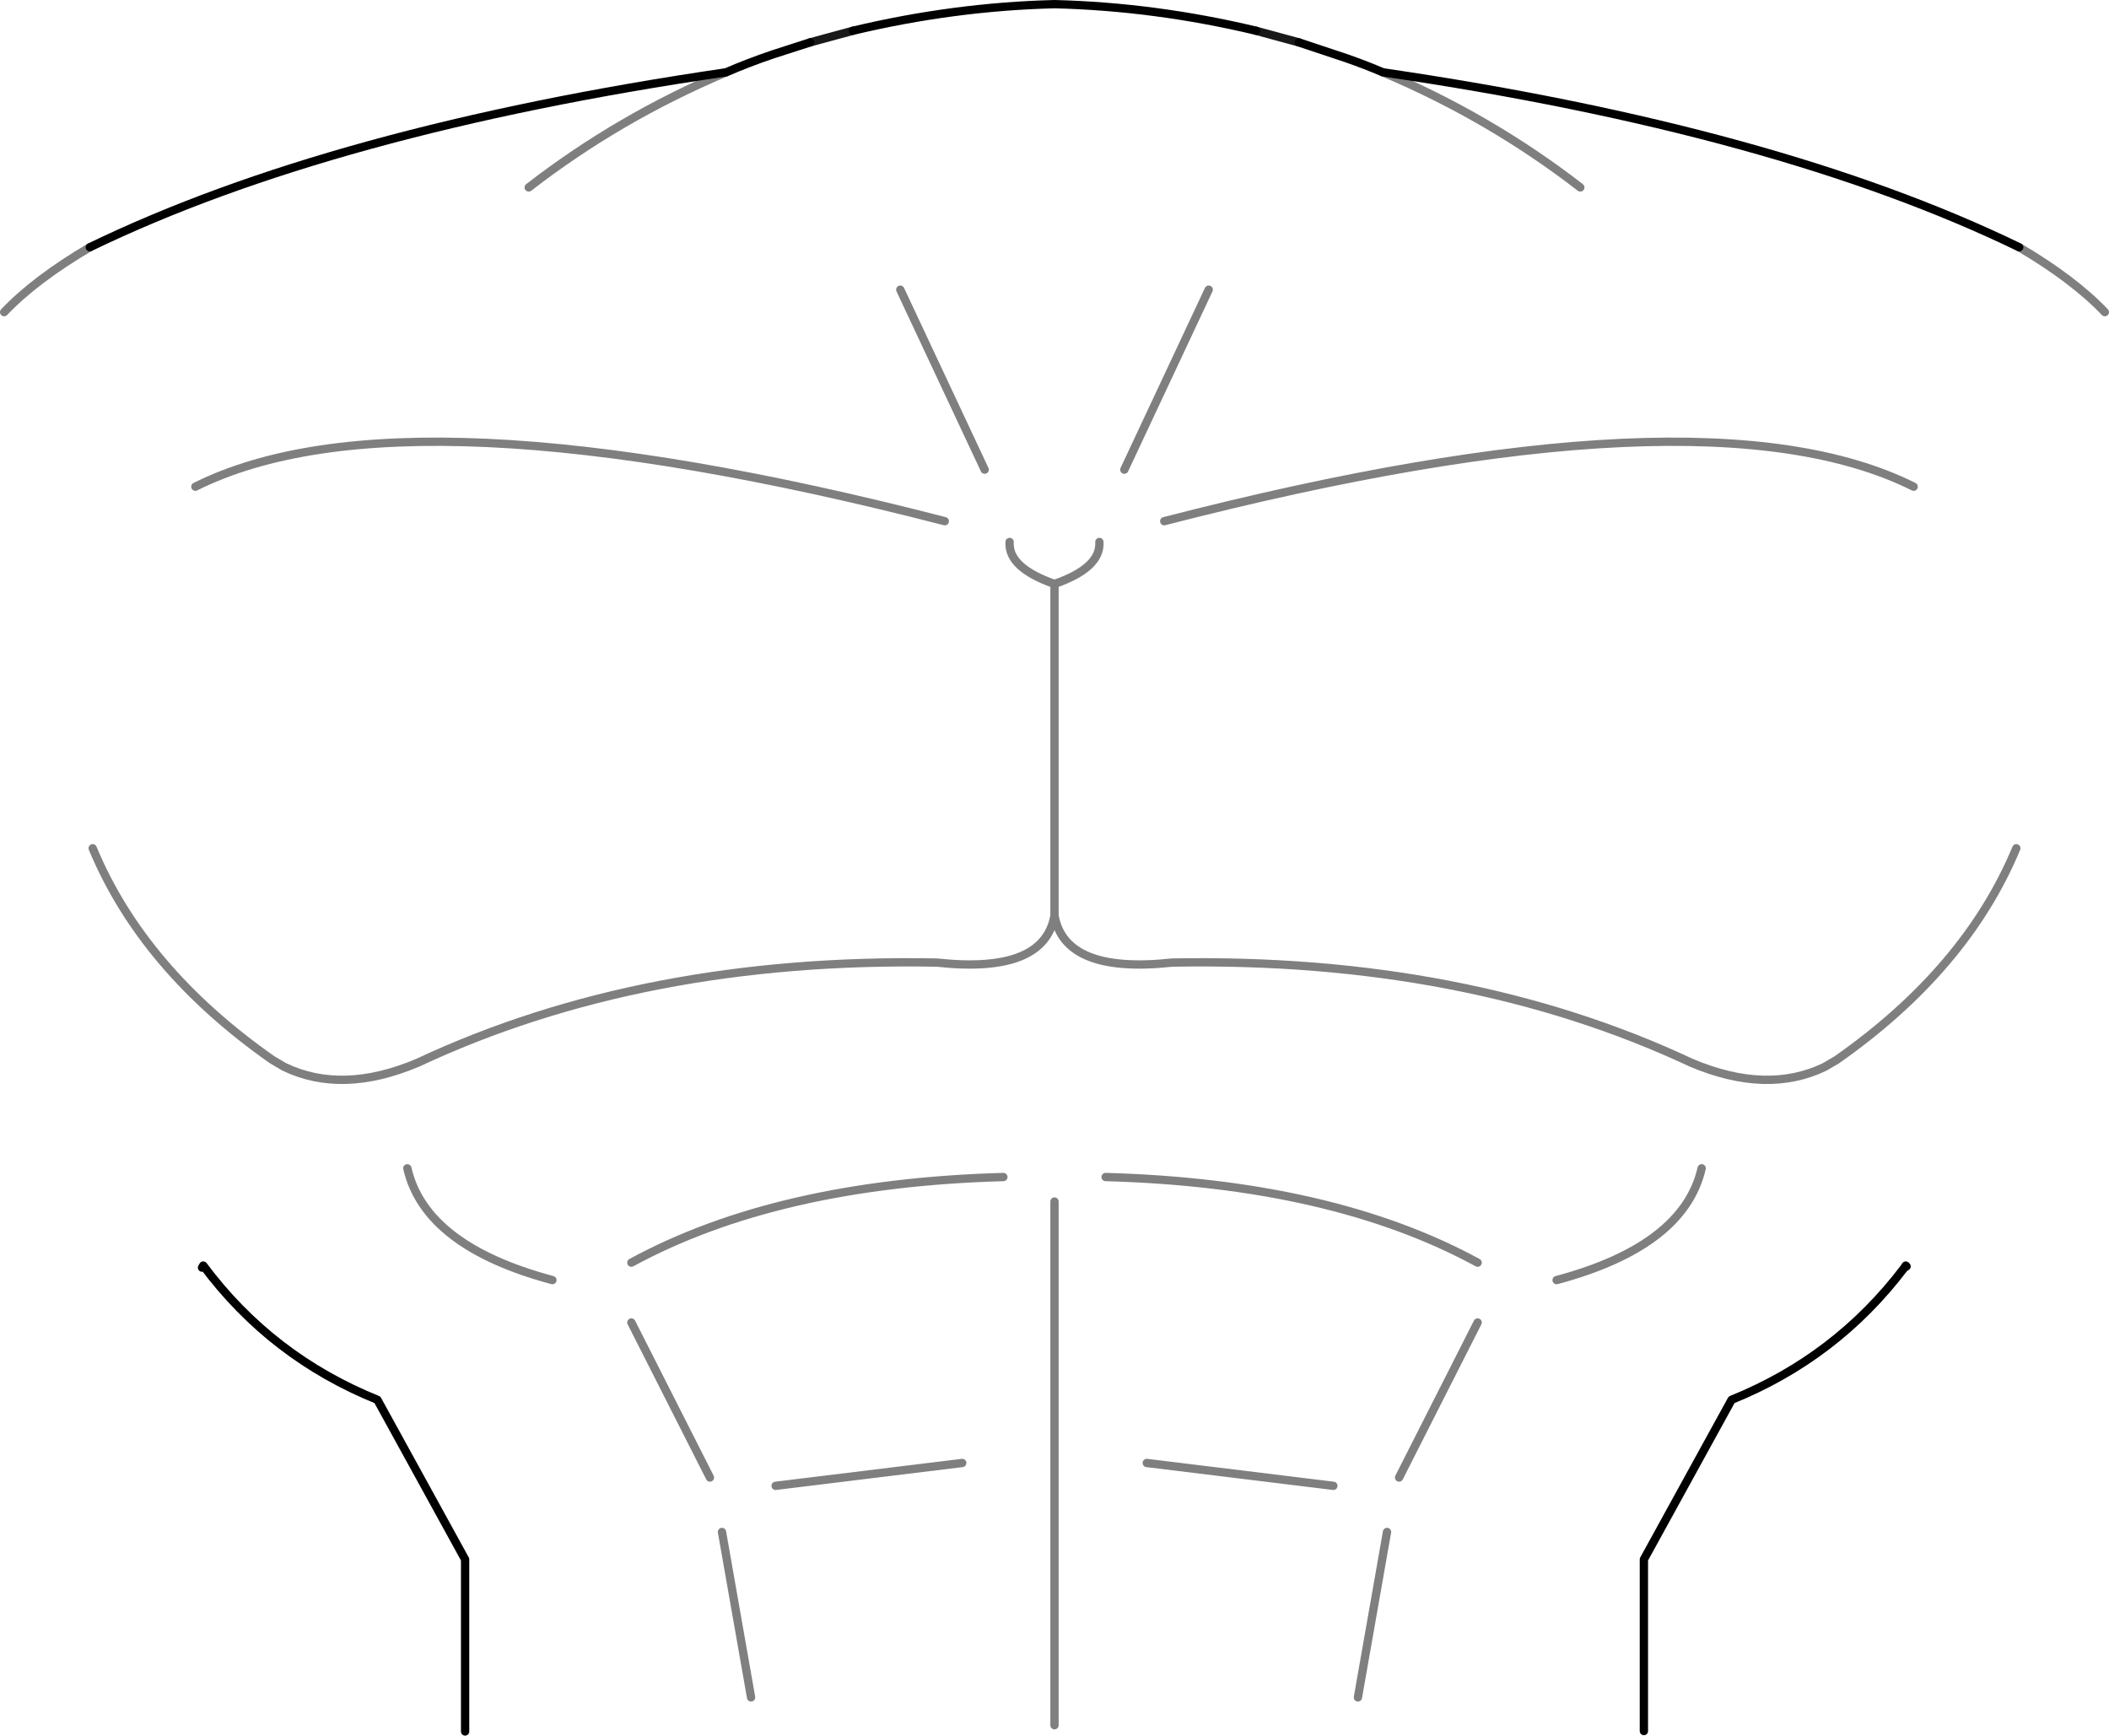 <?xml version="1.0" encoding="UTF-8" standalone="no"?>
<svg xmlns:xlink="http://www.w3.org/1999/xlink" height="208.8px" width="253.7px" xmlns="http://www.w3.org/2000/svg">
  <g transform="matrix(1.0, 0.0, 0.0, 1.0, -273.15, -130.05)">
    <path d="M526.35 167.6 Q522.65 163.7 516.05 159.8 M439.5 138.75 Q452.4 144.2 463.25 152.6 M360.5 138.75 Q347.6 144.2 336.75 152.6 M391.6 186.55 L381.45 164.9 M408.4 186.55 L418.55 164.9 M477.85 270.6 Q475.7 279.95 460.4 284.05 M515.7 232.1 Q509.65 246.65 494.1 257.55 L492.65 258.4 Q485.7 261.75 476.6 257.9 449.5 245.2 414.15 245.85 401.25 247.25 400.0 240.2 398.75 247.25 385.85 245.85 350.5 245.2 323.4 257.9 314.3 261.75 307.35 258.4 L305.9 257.55 Q290.35 246.65 284.3 232.1 M450.9 281.95 Q433.35 272.4 406.15 271.65 M400.0 240.2 L400.0 200.3 Q394.4 198.35 394.6 195.25 M349.1 281.95 Q366.65 272.4 393.85 271.65 M366.45 308.8 L388.9 306.05 M360.0 314.35 L363.5 334.25 M440.0 314.35 L436.5 334.25 M433.55 308.8 L411.1 306.05 M349.1 289.15 L358.55 307.8 M400.0 274.6 L400.0 337.6 M450.9 289.15 L441.45 307.8 M503.35 188.6 Q478.15 176.0 413.2 192.75 M400.0 200.3 Q405.6 198.35 405.4 195.25 M283.95 159.8 Q277.35 163.7 273.65 167.6 M296.65 188.6 Q321.85 176.0 386.8 192.75 M322.15 270.6 Q324.3 279.95 339.6 284.05" fill="none" stroke="#000000" stroke-linecap="round" stroke-linejoin="round" stroke-opacity="0.502" stroke-width="1.0"/>
    <path d="M516.05 159.8 Q486.95 145.7 439.5 138.75 437.4 137.85 435.1 137.05 L429.4 135.15 M424.25 133.75 Q412.1 130.85 400.0 130.55 387.9 130.85 375.75 133.75 M370.6 135.15 L366.1 136.6 Q363.15 137.6 360.5 138.75 313.05 145.7 283.95 159.8 M297.45 282.55 L297.6 282.3 Q305.8 293.3 318.55 298.45 L329.1 317.65 329.1 338.35 M470.9 338.3 L470.9 317.65 481.45 298.45 Q494.05 293.35 502.2 282.6 L502.4 282.3 502.5 282.4 502.2 282.6" fill="none" stroke="#000000" stroke-linecap="round" stroke-linejoin="round" stroke-width="1.0"/>
    <path d="M375.75 133.75 L370.6 135.15 M429.4 135.15 L424.25 133.75" fill="none" stroke="#000000" stroke-linecap="round" stroke-linejoin="round" stroke-opacity="0.902" stroke-width="1.0"/>
  </g>
</svg>
